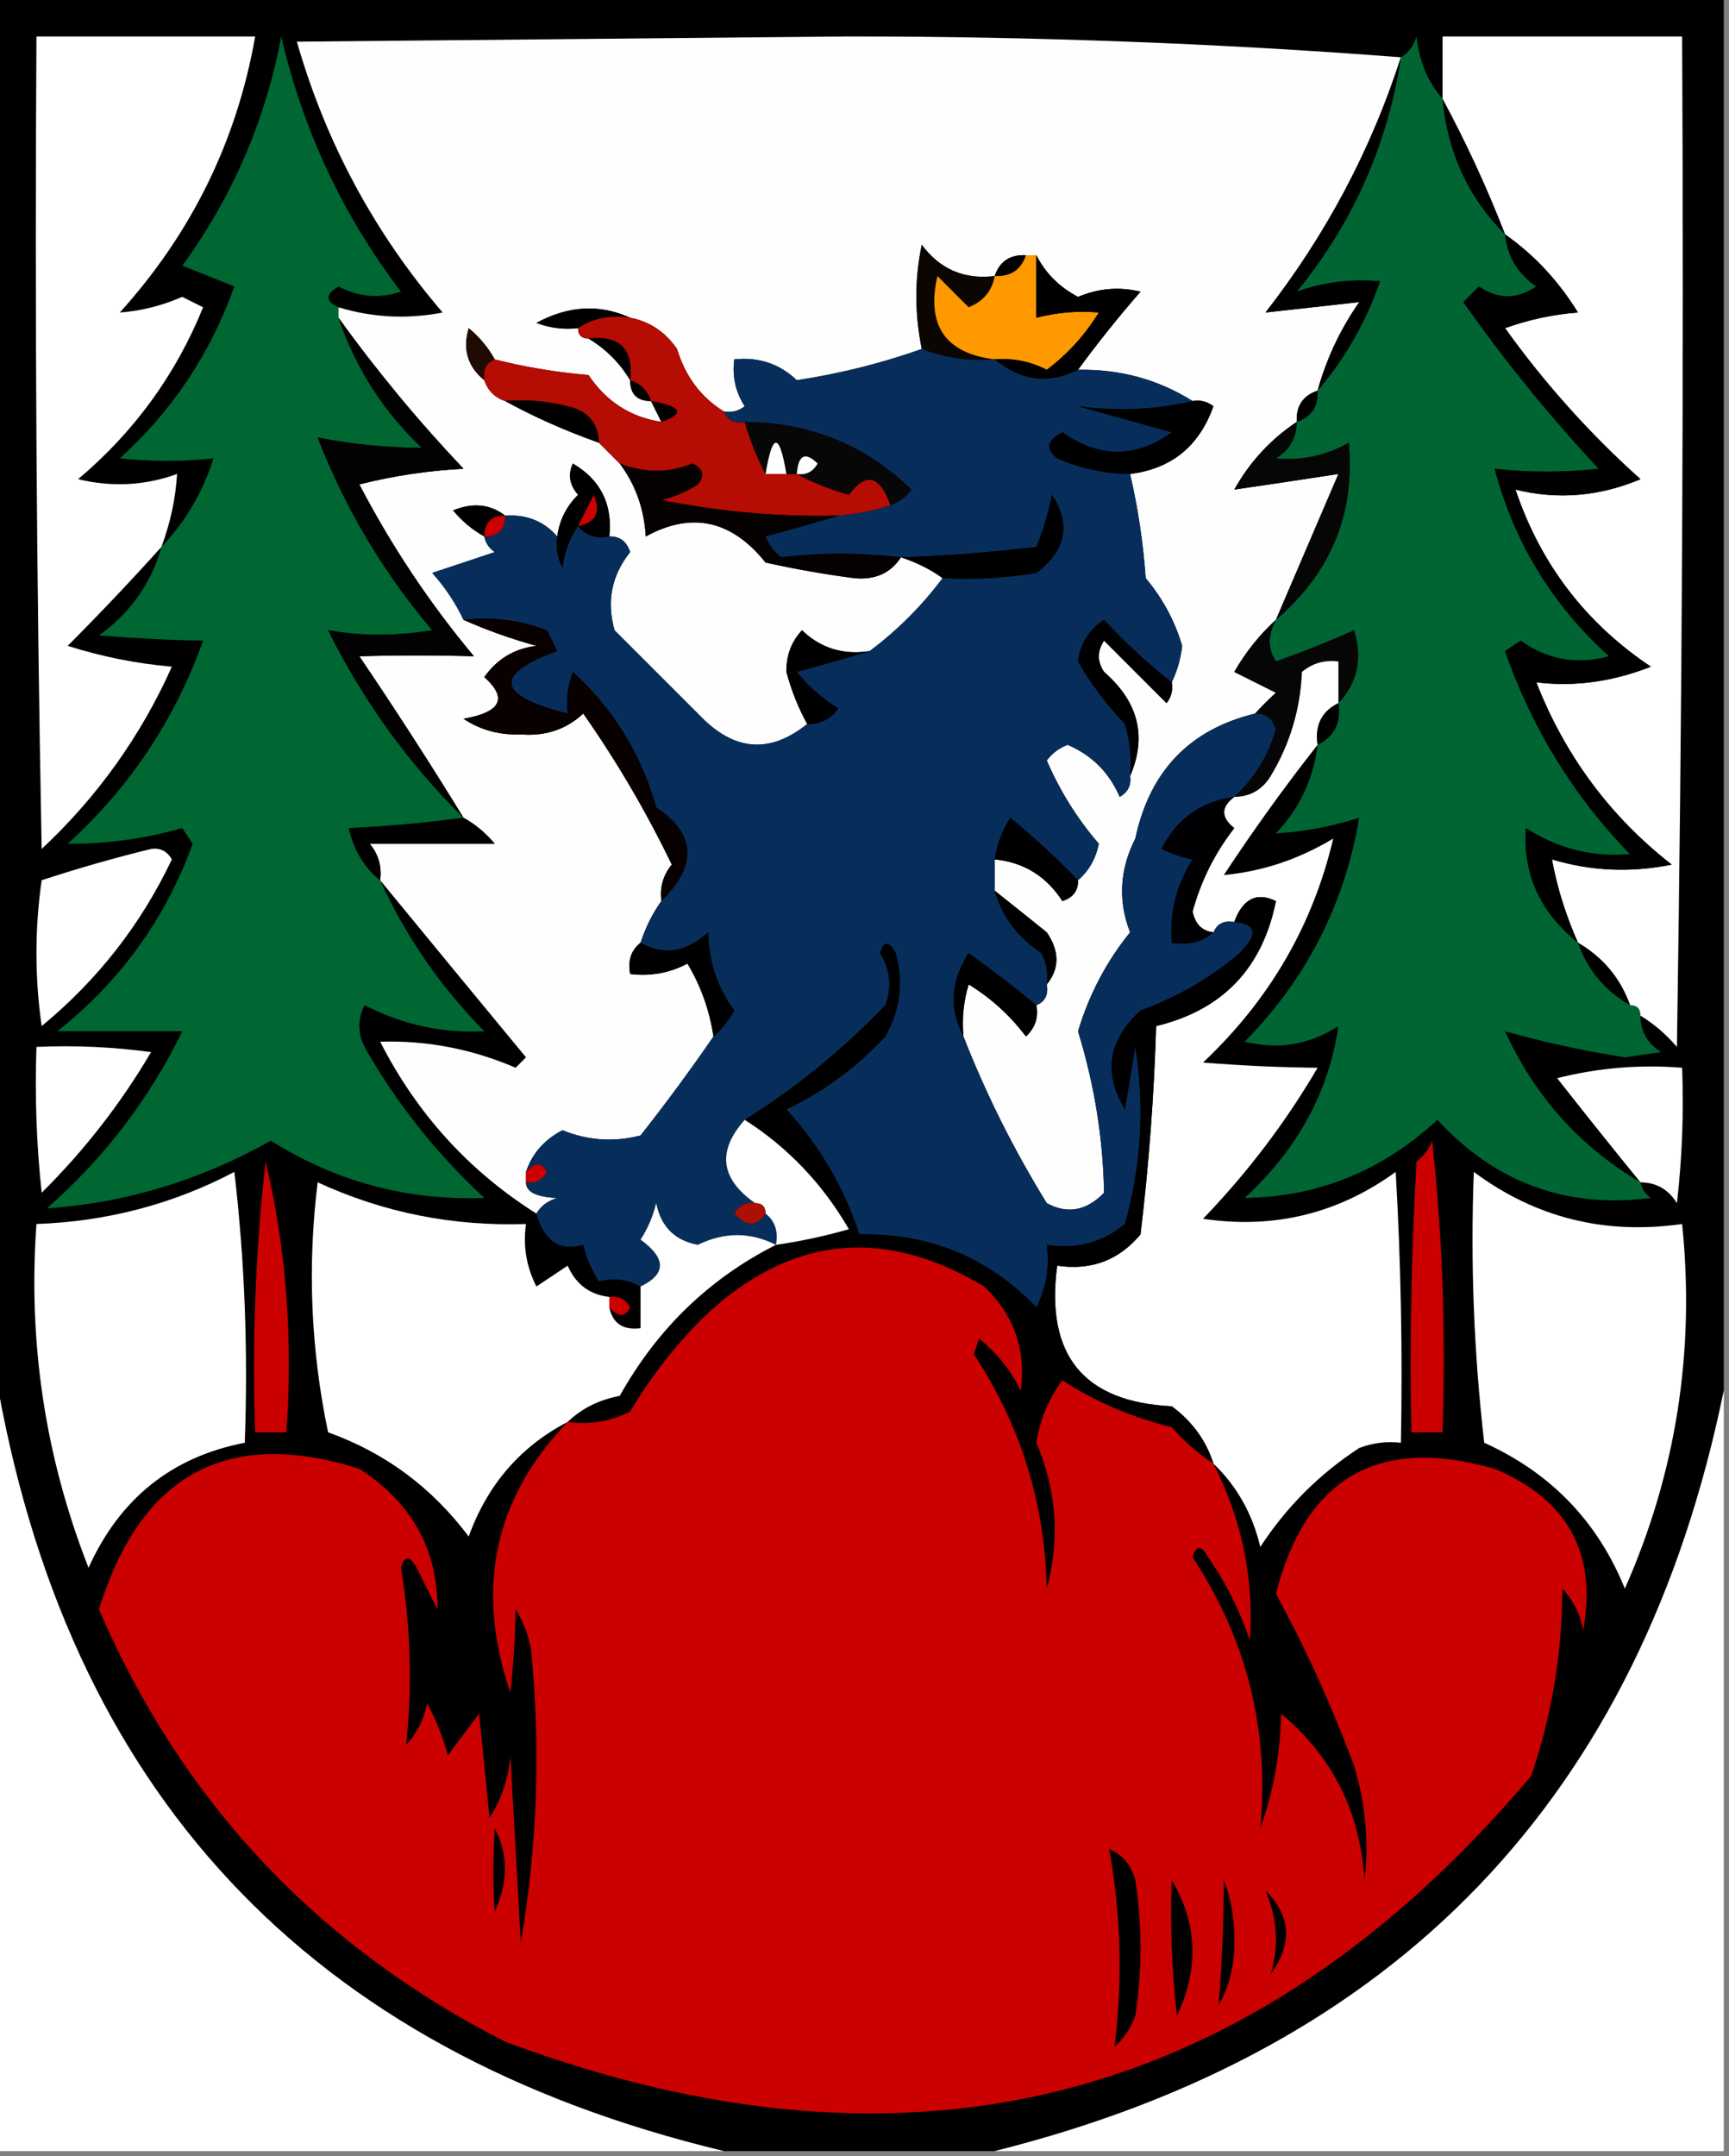 <?xml version="1.0" encoding="UTF-8"?>
<!DOCTYPE svg PUBLIC "-//W3C//DTD SVG 1.1//EN" "http://www.w3.org/Graphics/SVG/1.1/DTD/svg11.dtd">
<svg xmlns="http://www.w3.org/2000/svg" version="1.1" width="166px" height="207px" style="shape-rendering:geometricPrecision; text-rendering:geometricPrecision; image-rendering:optimizeQuality; fill-rule:evenodd; clip-rule:evenodd" xmlns:xlink="http://www.w3.org/1999/xlink">
<rect width="100%" height="100%" fill="#808080" stroke="none"/>
<g><path style="opacity:1" fill="#000000" d="M -0.5,-0.5 C 54.833,-0.5 110.167,-0.5 165.5,-0.5C 165.5,44.167 165.5,88.833 165.5,133.5C 157.503,172.498 134.169,196.831 95.5,206.5C 86.833,206.5 78.167,206.5 69.5,206.5C 29.593,196.928 6.26,171.928 -0.5,131.5C -0.5,87.5 -0.5,43.5 -0.5,-0.5 Z"/></g>
<g><path style="opacity:1" fill="#fefffe" d="M 15.5,52.5 C 12.632,55.688 9.632,58.855 6.5,62C 9.753,63.036 13.086,63.703 16.5,64C 13.527,70.647 9.36,76.48 4,81.5C 3.5,55.502 3.333,29.502 3.5,3.5C 10.5,3.5 17.5,3.5 24.5,3.5C 22.726,13.549 18.392,22.383 11.5,30C 13.49,29.862 15.49,29.362 17.5,28.5C 18.167,28.833 18.833,29.167 19.5,29.5C 16.883,35.958 12.883,41.458 7.5,46C 10.76,46.783 13.927,46.617 17,45.5C 16.86,47.851 16.36,50.184 15.5,52.5 Z"/></g>
<g><path style="opacity:1" fill="#006632" d="M 32.5,29.5 C 32.5,29.833 32.5,30.167 32.5,30.5C 34.127,35.302 36.794,39.468 40.5,43C 37.094,42.976 33.761,42.642 30.5,42C 33.139,48.8 36.806,54.966 41.5,60.5C 38.023,61.072 34.689,61.072 31.5,60.5C 34.875,67.275 39.209,73.275 44.5,78.5C 40.948,78.989 37.282,79.323 33.5,79.5C 33.957,81.598 34.957,83.264 36.5,84.5C 38.95,89.884 42.283,94.718 46.5,99C 42.471,99.202 38.637,98.369 35,96.5C 34.333,97.833 34.333,99.167 35,100.5C 38.064,105.903 41.897,110.736 46.5,115C 39.068,115.268 32.235,113.434 26,109.5C 19.235,113.313 12.068,115.48 4.5,116C 9.983,111.187 14.317,105.52 17.5,99C 13.5,99 9.5,99 5.5,99C 11.565,94.185 15.898,88.185 18.5,81C 18.167,80.5 17.833,80 17.5,79.5C 13.86,80.52 10.194,81.02 6.5,81C 12.458,75.585 16.791,69.085 19.5,61.5C 16.335,61.449 13.002,61.282 9.5,61C 12.523,58.822 14.523,55.989 15.5,52.5C 17.784,50.11 19.45,47.276 20.5,44C 17.54,44.32 14.54,44.32 11.5,44C 16.531,39.447 20.198,33.947 22.5,27.5C 20.833,26.833 19.167,26.167 17.5,25.5C 22.31,18.913 25.477,11.579 27,3.5C 29.11,12.549 32.943,20.715 38.5,28C 36.432,28.687 34.432,28.52 32.5,27.5C 31.227,28.256 31.227,28.923 32.5,29.5 Z"/></g>
<g><path style="opacity:1" fill="#fefefe" d="M 134.5,5.5 C 131.646,14.371 127.313,22.538 121.5,30C 124.5,29.667 127.5,29.333 130.5,29C 128.69,31.592 127.356,34.426 126.5,37.5C 125.094,37.973 124.427,38.973 124.5,40.5C 121.998,42.17 119.998,44.336 118.5,47C 121.758,46.527 125.091,46.027 128.5,45.5C 126.524,50.126 124.524,54.792 122.5,59.5C 120.946,60.914 119.612,62.581 118.5,64.5C 119.833,65.167 121.167,65.833 122.5,66.5C 121.757,67.182 121.091,67.849 120.5,68.5C 114.213,70.025 110.379,74.025 109,80.5C 107.492,83.476 107.325,86.476 108.5,89.5C 106.236,92.288 104.569,95.454 103.5,99C 105.071,104.099 105.904,109.266 106,114.5C 104.308,116.245 102.475,116.578 100.5,115.5C 97.327,110.353 94.66,105.02 92.5,99.5C 92.34,97.801 92.507,96.134 93,94.5C 95.158,95.826 96.992,97.493 98.5,99.5C 99.386,98.675 99.719,97.675 99.5,96.5C 100.338,96.158 100.672,95.492 100.5,94.5C 101.735,92.983 101.735,91.316 100.5,89.5C 98.814,88.143 97.148,86.81 95.5,85.5C 95.5,84.5 95.5,83.5 95.5,82.5C 98.282,82.773 100.449,84.106 102,86.5C 103.03,86.164 103.53,85.497 103.5,84.5C 104.525,83.626 105.192,82.46 105.5,81C 103.422,78.589 101.755,75.922 100.5,73C 101.025,72.308 101.692,71.808 102.5,71.5C 104.833,72.5 106.5,74.167 107.5,76.5C 108.298,76.043 108.631,75.376 108.5,74.5C 110.137,70.711 109.304,67.378 106,64.5C 105.333,63.5 105.333,62.5 106,61.5C 107.973,63.473 109.973,65.473 112,67.5C 112.464,66.906 112.631,66.239 112.5,65.5C 113.018,64.423 113.352,63.256 113.5,62C 112.799,59.62 111.633,57.453 110,55.5C 109.752,52.081 109.252,48.747 108.5,45.5C 112.466,45.007 115.133,42.841 116.5,39C 115.906,38.536 115.239,38.369 114.5,38.5C 111.199,36.423 107.532,35.423 103.5,35.5C 105.371,32.939 107.371,30.439 109.5,28C 107.473,27.502 105.473,27.669 103.5,28.5C 101.712,27.563 100.379,26.23 99.5,24.5C 99.167,24.5 98.833,24.5 98.5,24.5C 96.973,24.427 95.973,25.094 95.5,26.5C 92.579,26.854 90.246,25.854 88.5,23.5C 87.808,26.77 87.808,30.103 88.5,33.5C 84.662,34.865 80.662,35.865 76.5,36.5C 74.827,34.914 72.827,34.247 70.5,34.5C 70.287,36.144 70.62,37.644 71.5,39C 70.906,39.464 70.239,39.631 69.5,39.5C 67.304,38.146 65.804,36.146 65,33.5C 63.871,31.859 62.371,30.859 60.5,30.5C 57.56,29.17 54.56,29.337 51.5,31C 52.793,31.49 54.127,31.657 55.5,31.5C 55.5,32.167 55.833,32.5 56.5,32.5C 58.167,33.5 59.5,34.833 60.5,36.5C 60.5,37.833 61.167,38.5 62.5,38.5C 62.833,39.167 63.167,39.833 63.5,40.5C 60.537,40.047 58.204,38.547 56.5,36C 53.413,35.741 50.413,35.241 47.5,34.5C 46.878,33.373 46.045,32.373 45,31.5C 44.401,33.535 44.901,35.202 46.5,36.5C 46.833,37.5 47.5,38.167 48.5,38.5C 51.28,40.026 54.28,41.359 57.5,42.5C 58.167,43.167 58.833,43.833 59.5,44.5C 61.013,46.516 61.847,48.849 62,51.5C 66.398,49.087 70.232,49.92 73.5,54C 76.311,54.629 79.144,55.129 82,55.5C 84.008,55.693 85.508,55.026 86.5,53.5C 87.995,53.989 89.329,54.655 90.5,55.5C 88.5,58.167 86.167,60.5 83.5,62.5C 80.956,62.896 78.789,62.229 77,60.5C 75.977,61.6 75.477,62.933 75.5,64.5C 75.987,66.304 76.653,67.971 77.5,69.5C 74.027,72.299 70.693,72.133 67.5,69C 64.667,66.167 61.833,63.333 59,60.5C 58.222,57.725 58.722,55.225 60.5,53C 60.164,51.97 59.497,51.47 58.5,51.5C 58.826,48.394 57.659,46.06 55,44.5C 54.508,45.549 54.674,46.549 55.5,47.5C 54.37,48.622 53.703,49.956 53.5,51.5C 52.221,50.032 50.554,49.365 48.5,49.5C 47.054,48.387 45.387,48.22 43.5,49C 44.373,50.045 45.373,50.878 46.5,51.5C 46.611,52.117 46.944,52.617 47.5,53C 45.5,53.667 43.5,54.333 41.5,55C 42.748,56.4 43.748,57.9 44.5,59.5C 46.663,60.469 48.996,61.302 51.5,62C 49.383,62.26 47.716,63.26 46.5,65C 48.768,67.032 48.102,68.365 44.5,69C 46.116,70.077 47.949,70.577 50,70.5C 52.352,70.695 54.352,70.028 56,68.5C 59.212,73.087 62.045,77.92 64.5,83C 63.663,84.011 63.33,85.178 63.5,86.5C 62.655,87.671 61.989,89.005 61.5,90.5C 60.596,91.209 60.263,92.209 60.5,93.5C 62.467,93.739 64.3,93.406 66,92.5C 67.289,94.645 68.122,96.978 68.5,99.5C 66.31,102.688 63.977,105.855 61.5,109C 58.953,109.66 56.453,109.493 54,108.5C 52.251,109.41 51.084,110.743 50.5,112.5C 50.5,112.833 50.5,113.167 50.5,113.5C 50.494,114.417 51.494,114.917 53.5,115C 52.584,115.278 51.917,115.778 51.5,116.5C 45.026,112.418 40.026,106.918 36.5,100C 40.977,99.862 45.31,100.695 49.5,102.5C 49.833,102.167 50.167,101.833 50.5,101.5C 45.78,95.79 41.114,90.123 36.5,84.5C 36.67,83.178 36.337,82.011 35.5,81C 39.5,81 43.5,81 47.5,81C 46.627,79.955 45.627,79.122 44.5,78.5C 41.312,73.305 37.979,68.138 34.5,63C 38.176,62.892 41.843,62.892 45.5,63C 41.245,57.908 37.578,52.408 34.5,46.5C 37.785,45.676 41.118,45.176 44.5,45C 40.123,40.373 36.123,35.539 32.5,30.5C 32.5,30.167 32.5,29.833 32.5,29.5C 35.779,30.492 39.112,30.659 42.5,30C 35.953,22.368 31.286,13.701 28.5,4C 46.167,3.833 63.833,3.667 81.5,3.5C 99.513,3.5 117.18,4.167 134.5,5.5 Z"/></g>
<g><path style="opacity:1" fill="#006532" d="M 138.5,9.5 C 138.978,14.63 140.978,18.963 144.5,22.5C 144.722,24.608 145.722,26.274 147.5,27.5C 145.647,28.76 143.814,28.76 142,27.5C 141.5,28 141,28.5 140.5,29C 144.455,34.623 148.788,39.957 153.5,45C 150.123,45.368 146.79,45.368 143.5,45C 145.374,52.079 149.041,58.079 154.5,63C 151.394,63.844 148.561,63.344 146,61.5C 145.5,61.833 145,62.167 144.5,62.5C 147.081,69.905 151.081,76.405 156.5,82C 152.936,82.316 149.603,81.483 146.5,79.5C 146.187,83.887 147.853,87.554 151.5,90.5C 152.419,93.089 154.086,95.089 156.5,96.5C 157.167,96.5 157.5,96.833 157.5,97.5C 157.511,99.017 158.177,100.184 159.5,101C 158.333,101.167 157.167,101.333 156,101.5C 152.005,100.873 148.172,100.039 144.5,99C 147.355,105.247 151.688,110.08 157.5,113.5C 157.611,114.117 157.944,114.617 158.5,115C 150.414,116.045 143.58,113.545 138,107.5C 132.718,112.398 126.551,114.898 119.5,115C 124.574,110.334 127.574,104.834 128.5,98.5C 125.711,100.298 122.711,100.798 119.5,100C 125.423,93.987 129.09,86.821 130.5,78.5C 127.84,79.347 125.174,79.847 122.5,80C 124.782,77.603 126.116,74.769 126.5,71.5C 128.104,70.713 128.771,69.38 128.5,67.5C 130.326,65.545 130.826,63.212 130,60.5C 127.557,61.593 125.057,62.593 122.5,63.5C 121.708,62.3 121.708,60.967 122.5,59.5C 127.78,54.981 130.114,49.315 129.5,42.5C 127.265,43.752 124.931,44.252 122.5,44C 123.823,43.184 124.489,42.017 124.5,40.5C 125.906,40.027 126.573,39.027 126.5,37.5C 129.119,34.438 131.119,30.938 132.5,27C 129.692,26.762 127.026,27.096 124.5,28C 129.887,21.394 133.221,13.894 134.5,5.5C 135.222,5.082 135.722,4.416 136,3.5C 136.24,5.852 137.073,7.852 138.5,9.5 Z"/></g>
<g><path style="opacity:1" fill="#fefffe" d="M 157.5,97.5 C 157.5,96.833 157.167,96.5 156.5,96.5C 155.581,93.911 153.914,91.911 151.5,90.5C 150.324,87.847 149.491,85.18 149,82.5C 152.744,83.626 156.577,83.793 160.5,83C 154.607,78.403 150.273,72.57 147.5,65.5C 151.13,65.951 154.796,65.451 158.5,64C 152.24,59.816 147.906,54.149 145.5,47C 149.554,47.996 153.554,47.662 157.5,46C 152.611,41.614 148.278,36.78 144.5,31.5C 146.766,30.686 149.1,30.186 151.5,30C 149.617,26.954 147.284,24.454 144.5,22.5C 142.759,18.02 140.759,13.686 138.5,9.5C 138.5,7.5 138.5,5.5 138.5,3.5C 146.167,3.5 153.833,3.5 161.5,3.5C 161.667,35.835 161.5,68.168 161,100.5C 159.961,99.29 158.794,98.29 157.5,97.5 Z"/></g>
<g><path style="opacity:1" fill="#000000" d="M 134.5,5.5 C 133.221,13.894 129.887,21.394 124.5,28C 127.026,27.096 129.692,26.762 132.5,27C 131.119,30.938 129.119,34.438 126.5,37.5C 127.356,34.426 128.69,31.592 130.5,29C 127.5,29.333 124.5,29.667 121.5,30C 127.313,22.538 131.646,14.371 134.5,5.5 Z"/></g>
<g><path style="opacity:1" fill="#000000" d="M 138.5,9.5 C 140.759,13.686 142.759,18.02 144.5,22.5C 140.978,18.963 138.978,14.63 138.5,9.5 Z"/></g>
<g><path style="opacity:1" fill="#000000" d="M 144.5,22.5 C 147.284,24.454 149.617,26.954 151.5,30C 149.1,30.186 146.766,30.686 144.5,31.5C 148.278,36.78 152.611,41.614 157.5,46C 153.554,47.662 149.554,47.996 145.5,47C 147.906,54.149 152.24,59.816 158.5,64C 154.796,65.451 151.13,65.951 147.5,65.5C 150.273,72.57 154.607,78.403 160.5,83C 156.577,83.793 152.744,83.626 149,82.5C 149.491,85.18 150.324,87.847 151.5,90.5C 147.853,87.554 146.187,83.887 146.5,79.5C 149.603,81.483 152.936,82.316 156.5,82C 151.081,76.405 147.081,69.905 144.5,62.5C 145,62.167 145.5,61.833 146,61.5C 148.561,63.344 151.394,63.844 154.5,63C 149.041,58.079 145.374,52.079 143.5,45C 146.79,45.368 150.123,45.368 153.5,45C 148.788,39.957 144.455,34.623 140.5,29C 141,28.5 141.5,28 142,27.5C 143.814,28.76 145.647,28.76 147.5,27.5C 145.722,26.274 144.722,24.608 144.5,22.5 Z"/></g>
<g><path style="opacity:1" fill="#0b0602" d="M 95.5,26.5 C 95.25,27.922 94.417,28.922 93,29.5C 92,28.5 91,27.5 90,26.5C 88.921,31.244 90.754,33.911 95.5,34.5C 93.05,34.702 90.717,34.369 88.5,33.5C 87.808,30.103 87.808,26.77 88.5,23.5C 90.246,25.854 92.579,26.854 95.5,26.5 Z"/></g>
<g><path style="opacity:1" fill="#000000" d="M 98.5,24.5 C 98.027,25.906 97.027,26.573 95.5,26.5C 95.973,25.094 96.973,24.427 98.5,24.5 Z"/></g>
<g><path style="opacity:1" fill="#fe9900" d="M 98.5,24.5 C 98.833,24.5 99.167,24.5 99.5,24.5C 99.5,26.5 99.5,28.5 99.5,30.5C 101.512,29.986 103.512,29.82 105.5,30C 104.174,32.158 102.507,33.992 100.5,35.5C 98.929,34.691 97.262,34.357 95.5,34.5C 90.754,33.911 88.921,31.244 90,26.5C 91,27.5 92,28.5 93,29.5C 94.417,28.922 95.25,27.922 95.5,26.5C 97.027,26.573 98.027,25.906 98.5,24.5 Z"/></g>
<g><path style="opacity:1" fill="#000000" d="M 99.5,24.5 C 100.379,26.23 101.712,27.563 103.5,28.5C 105.473,27.669 107.473,27.502 109.5,28C 107.371,30.439 105.371,32.939 103.5,35.5C 100.66,36.917 97.993,36.584 95.5,34.5C 97.262,34.357 98.929,34.691 100.5,35.5C 102.507,33.992 104.174,32.158 105.5,30C 103.512,29.82 101.512,29.986 99.5,30.5C 99.5,28.5 99.5,26.5 99.5,24.5 Z"/></g>
<g><path style="opacity:1" fill="#000000" d="M 60.5,30.5 C 58.585,30.215 56.919,30.549 55.5,31.5C 54.127,31.657 52.793,31.49 51.5,31C 54.56,29.337 57.56,29.17 60.5,30.5 Z"/></g>
<g><path style="opacity:1" fill="#020202" d="M 32.5,30.5 C 36.123,35.539 40.123,40.373 44.5,45C 41.118,45.176 37.785,45.676 34.5,46.5C 37.578,52.408 41.245,57.908 45.5,63C 41.843,62.892 38.176,62.892 34.5,63C 37.979,68.138 41.312,73.305 44.5,78.5C 39.209,73.275 34.875,67.275 31.5,60.5C 34.689,61.072 38.023,61.072 41.5,60.5C 36.806,54.966 33.139,48.8 30.5,42C 33.761,42.642 37.094,42.976 40.5,43C 36.794,39.468 34.127,35.302 32.5,30.5 Z"/></g>
<g><path style="opacity:1" fill="#b50c03" d="M 60.5,30.5 C 62.371,30.859 63.871,31.859 65,33.5C 65.804,36.146 67.304,38.146 69.5,39.5C 69.842,40.338 70.508,40.672 71.5,40.5C 72.024,42.306 72.691,43.972 73.5,45.5C 74.167,45.5 74.833,45.5 75.5,45.5C 75.833,45.5 76.167,45.5 76.5,45.5C 77.997,46.306 79.664,46.972 81.5,47.5C 83.127,45.279 84.46,45.612 85.5,48.5C 83.883,49.038 82.216,49.371 80.5,49.5C 74.779,49.631 69.112,49.131 63.5,48C 64.766,47.691 65.933,47.191 67,46.5C 67.688,45.668 67.521,45.002 66.5,44.5C 64.214,45.42 61.881,45.42 59.5,44.5C 58.833,43.833 58.167,43.167 57.5,42.5C 57.426,40.589 56.426,39.422 54.5,39C 52.527,38.505 50.527,38.338 48.5,38.5C 47.5,38.167 46.833,37.5 46.5,36.5C 46.328,35.508 46.662,34.842 47.5,34.5C 50.413,35.241 53.413,35.741 56.5,36C 58.204,38.547 60.537,40.047 63.5,40.5C 65.793,39.699 65.46,39.032 62.5,38.5C 62.167,37.5 61.5,36.833 60.5,36.5C 60.833,33.5 59.5,32.167 56.5,32.5C 55.833,32.5 55.5,32.167 55.5,31.5C 56.919,30.549 58.585,30.215 60.5,30.5 Z"/></g>
<g><path style="opacity:1" fill="#1f0b02" d="M 47.5,34.5 C 46.662,34.842 46.328,35.508 46.5,36.5C 44.901,35.202 44.401,33.535 45,31.5C 46.045,32.373 46.878,33.373 47.5,34.5 Z"/></g>
<g><path style="opacity:1" fill="#000000" d="M 56.5,32.5 C 59.5,32.167 60.833,33.5 60.5,36.5C 59.5,34.833 58.167,33.5 56.5,32.5 Z"/></g>
<g><path style="opacity:1" fill="#072e5b" d="M 88.5,33.5 C 90.717,34.369 93.05,34.702 95.5,34.5C 97.993,36.584 100.66,36.917 103.5,35.5C 107.532,35.423 111.199,36.423 114.5,38.5C 110.987,39.331 107.321,39.498 103.5,39C 106.5,39.833 109.5,40.667 112.5,41.5C 109.07,43.992 105.57,43.992 102,41.5C 100.513,42.253 100.346,43.086 101.5,44C 103.74,44.977 106.073,45.477 108.5,45.5C 109.252,48.747 109.752,52.081 110,55.5C 111.633,57.453 112.799,59.62 113.5,62C 113.352,63.256 113.018,64.423 112.5,65.5C 110.203,63.706 108.037,61.706 106,59.5C 104.536,60.459 103.703,61.792 103.5,63.5C 104.757,65.679 106.257,67.679 108,69.5C 108.494,71.134 108.66,72.801 108.5,74.5C 108.631,75.376 108.298,76.043 107.5,76.5C 106.5,74.167 104.833,72.5 102.5,71.5C 101.692,71.808 101.025,72.308 100.5,73C 101.755,75.922 103.422,78.589 105.5,81C 105.192,82.46 104.525,83.626 103.5,84.5C 101.46,82.391 99.294,80.391 97,78.5C 96.209,79.745 95.709,81.078 95.5,82.5C 95.5,83.5 95.5,84.5 95.5,85.5C 96.195,87.978 97.695,89.978 100,91.5C 100.483,92.448 100.649,93.448 100.5,94.5C 100.672,95.492 100.338,96.158 99.5,96.5C 97.383,94.744 95.217,93.077 93,91.5C 91.257,94.156 91.091,96.822 92.5,99.5C 94.66,105.02 97.327,110.353 100.5,115.5C 102.475,116.578 104.308,116.245 106,114.5C 105.904,109.266 105.071,104.099 103.5,99C 104.569,95.454 106.236,92.288 108.5,89.5C 107.325,86.476 107.492,83.476 109,80.5C 110.379,74.025 114.213,70.025 120.5,68.5C 121.497,68.47 122.164,68.97 122.5,70C 121.75,72.571 120.417,74.738 118.5,76.5C 115.317,76.929 112.984,78.596 111.5,81.5C 112.603,81.998 113.603,82.331 114.5,82.5C 112.945,84.943 112.278,87.61 112.5,90.5C 114.099,90.768 115.432,90.434 116.5,89.5C 116.842,88.662 117.508,88.328 118.5,88.5C 120.646,88.696 120.812,89.696 119,91.5C 116.204,93.886 113.037,95.719 109.5,97C 106.395,99.844 105.895,103.011 108,106.5C 108.333,104.5 108.667,102.5 109,100.5C 109.903,106.281 109.57,111.947 108,117.5C 105.865,119.278 103.365,119.945 100.5,119.5C 100.799,121.604 100.466,123.604 99.5,125.5C 94.876,120.69 89.209,118.356 82.5,118.5C 81.064,114.043 78.73,110.043 75.5,106.5C 79.101,104.78 82.268,102.447 85,99.5C 86.422,96.97 86.755,94.303 86,91.5C 85.346,90.304 84.846,90.304 84.5,91.5C 85.485,93.098 85.651,94.765 85,96.5C 80.888,100.784 76.388,104.451 71.5,107.5C 68.826,110.495 69.159,113.162 72.5,115.5C 71.624,115.369 70.957,115.702 70.5,116.5C 71.614,117.776 72.614,117.776 73.5,116.5C 74.404,117.209 74.737,118.209 74.5,119.5C 72.032,118.258 69.532,118.258 67,119.5C 64.786,119.089 63.453,117.755 63,115.5C 62.691,116.766 62.191,117.933 61.5,119C 63.981,120.804 63.981,122.304 61.5,123.5C 60.293,122.811 58.959,122.645 57.5,123C 56.809,121.933 56.309,120.766 56,119.5C 53.76,120.157 52.26,119.157 51.5,116.5C 51.917,115.778 52.584,115.278 53.5,115C 51.494,114.917 50.494,114.417 50.5,113.5C 51.376,113.631 52.043,113.298 52.5,112.5C 52.03,111.537 51.364,111.537 50.5,112.5C 51.084,110.743 52.251,109.41 54,108.5C 56.453,109.493 58.953,109.66 61.5,109C 63.977,105.855 66.31,102.688 68.5,99.5C 69.267,98.828 69.934,97.995 70.5,97C 68.879,94.834 68.045,92.334 68,89.5C 65.891,91.418 63.725,91.751 61.5,90.5C 61.989,89.005 62.655,87.671 63.5,86.5C 66.983,83.053 66.816,80.053 63,77.5C 61.586,72.414 58.919,68.081 55,64.5C 54.51,65.793 54.343,67.127 54.5,68.5C 47.651,66.766 47.318,64.766 53.5,62.5C 53.167,61.833 52.833,61.167 52.5,60.5C 49.913,59.52 47.247,59.187 44.5,59.5C 43.748,57.9 42.748,56.4 41.5,55C 43.5,54.333 45.5,53.667 47.5,53C 46.944,52.617 46.611,52.117 46.5,51.5C 47.833,51.5 48.5,50.833 48.5,49.5C 50.554,49.365 52.221,50.032 53.5,51.5C 53.35,52.552 53.517,53.552 54,54.5C 54.21,52.942 54.71,51.608 55.5,50.5C 56.209,51.404 57.209,51.737 58.5,51.5C 59.497,51.47 60.164,51.97 60.5,53C 58.722,55.225 58.222,57.725 59,60.5C 61.833,63.333 64.667,66.167 67.5,69C 70.693,72.133 74.027,72.299 77.5,69.5C 78.756,69.539 79.756,69.039 80.5,68C 78.939,67.059 77.605,65.892 76.5,64.5C 78.969,63.832 81.302,63.165 83.5,62.5C 86.167,60.5 88.5,58.167 90.5,55.5C 93.518,55.665 96.518,55.498 99.5,55C 102.352,52.847 102.852,50.347 101,47.5C 100.654,49.218 100.154,50.885 99.5,52.5C 95.019,53.032 90.686,53.366 86.5,53.5C 82.561,53.041 78.727,53.041 75,53.5C 74.308,52.975 73.808,52.308 73.5,51.5C 75.969,50.832 78.302,50.165 80.5,49.5C 82.216,49.371 83.883,49.038 85.5,48.5C 86.289,48.217 86.956,47.717 87.5,47C 83.121,42.726 77.787,40.559 71.5,40.5C 70.508,40.672 69.842,40.338 69.5,39.5C 70.239,39.631 70.906,39.464 71.5,39C 70.62,37.644 70.287,36.144 70.5,34.5C 72.827,34.247 74.827,34.914 76.5,36.5C 80.662,35.865 84.662,34.865 88.5,33.5 Z"/></g>
<g><path style="opacity:1" fill="#000000" d="M 60.5,36.5 C 61.5,36.833 62.167,37.5 62.5,38.5C 61.167,38.5 60.5,37.833 60.5,36.5 Z"/></g>
<g><path style="opacity:1" fill="#000000" d="M 126.5,37.5 C 126.573,39.027 125.906,40.027 124.5,40.5C 124.427,38.973 125.094,37.973 126.5,37.5 Z"/></g>
<g><path style="opacity:1" fill="#000000" d="M 48.5,38.5 C 50.527,38.338 52.527,38.505 54.5,39C 56.426,39.422 57.426,40.589 57.5,42.5C 54.28,41.359 51.28,40.026 48.5,38.5 Z"/></g>
<g><path style="opacity:1" fill="#000000" d="M 62.5,38.5 C 65.46,39.032 65.793,39.699 63.5,40.5C 63.167,39.833 62.833,39.167 62.5,38.5 Z"/></g>
<g><path style="opacity:1" fill="#000000" d="M 114.5,38.5 C 115.239,38.369 115.906,38.536 116.5,39C 115.133,42.841 112.466,45.007 108.5,45.5C 106.073,45.477 103.74,44.977 101.5,44C 100.346,43.086 100.513,42.253 102,41.5C 105.57,43.992 109.07,43.992 112.5,41.5C 109.5,40.667 106.5,39.833 103.5,39C 107.321,39.498 110.987,39.331 114.5,38.5 Z"/></g>
<g><path style="opacity:1" fill="#070707" d="M 71.5,40.5 C 77.787,40.559 83.121,42.726 87.5,47C 86.956,47.717 86.289,48.217 85.5,48.5C 84.46,45.612 83.127,45.279 81.5,47.5C 79.664,46.972 77.997,46.306 76.5,45.5C 76.167,45.5 75.833,45.5 75.5,45.5C 74.833,41.5 74.167,41.5 73.5,45.5C 72.691,43.972 72.024,42.306 71.5,40.5 Z"/></g>
<g><path style="opacity:1" fill="#060606" d="M 124.5,40.5 C 124.489,42.017 123.823,43.184 122.5,44C 124.931,44.252 127.265,43.752 129.5,42.5C 130.114,49.315 127.78,54.981 122.5,59.5C 124.524,54.792 126.524,50.126 128.5,45.5C 125.091,46.027 121.758,46.527 118.5,47C 119.998,44.336 121.998,42.17 124.5,40.5 Z"/></g>
<g><path style="opacity:1" fill="#fefffe" d="M 75.5,45.5 C 74.833,45.5 74.167,45.5 73.5,45.5C 74.167,41.5 74.833,41.5 75.5,45.5 Z"/></g>
<g><path style="opacity:1" fill="#fefffe" d="M 76.5,45.5 C 76.639,43.663 77.306,43.33 78.5,44.5C 78.043,45.297 77.376,45.631 76.5,45.5 Z"/></g>
<g><path style="opacity:1" fill="#000000" d="M 58.5,51.5 C 57.209,51.737 56.209,51.404 55.5,50.5C 54.71,51.608 54.21,52.942 54,54.5C 53.517,53.552 53.35,52.552 53.5,51.5C 53.703,49.956 54.37,48.622 55.5,47.5C 54.674,46.549 54.508,45.549 55,44.5C 57.659,46.06 58.826,48.394 58.5,51.5 Z"/></g>
<g><path style="opacity:1" fill="#050100" d="M 59.5,44.5 C 61.881,45.42 64.214,45.42 66.5,44.5C 67.521,45.002 67.688,45.668 67,46.5C 65.933,47.191 64.766,47.691 63.5,48C 69.112,49.131 74.779,49.631 80.5,49.5C 78.302,50.165 75.969,50.832 73.5,51.5C 73.808,52.308 74.308,52.975 75,53.5C 78.727,53.041 82.561,53.041 86.5,53.5C 85.508,55.026 84.008,55.693 82,55.5C 79.144,55.129 76.311,54.629 73.5,54C 70.232,49.92 66.398,49.087 62,51.5C 61.847,48.849 61.013,46.516 59.5,44.5 Z"/></g>
<g><path style="opacity:1" fill="#cb0000" d="M 55.5,50.5 C 55.987,49.527 56.487,48.527 57,47.5C 57.725,49.157 57.225,50.157 55.5,50.5 Z"/></g>
<g><path style="opacity:1" fill="#000000" d="M 90.5,55.5 C 89.329,54.655 87.995,53.989 86.5,53.5C 90.686,53.366 95.019,53.032 99.5,52.5C 100.154,50.885 100.654,49.218 101,47.5C 102.852,50.347 102.352,52.847 99.5,55C 96.518,55.498 93.518,55.665 90.5,55.5 Z"/></g>
<g><path style="opacity:1" fill="#000000" d="M 48.5,49.5 C 47.167,49.5 46.5,50.167 46.5,51.5C 45.373,50.878 44.373,50.045 43.5,49C 45.387,48.22 47.054,48.387 48.5,49.5 Z"/></g>
<g><path style="opacity:1" fill="#cb0000" d="M 48.5,49.5 C 48.5,50.833 47.833,51.5 46.5,51.5C 46.5,50.167 47.167,49.5 48.5,49.5 Z"/></g>
<g><path style="opacity:1" fill="#080100" d="M 44.5,59.5 C 47.247,59.187 49.913,59.52 52.5,60.5C 52.833,61.167 53.167,61.833 53.5,62.5C 47.318,64.766 47.651,66.766 54.5,68.5C 54.343,67.127 54.51,65.793 55,64.5C 58.919,68.081 61.586,72.414 63,77.5C 66.816,80.053 66.983,83.053 63.5,86.5C 63.33,85.178 63.663,84.011 64.5,83C 62.045,77.92 59.212,73.087 56,68.5C 54.352,70.028 52.352,70.695 50,70.5C 47.949,70.577 46.116,70.077 44.5,69C 48.102,68.365 48.768,67.032 46.5,65C 47.716,63.26 49.383,62.26 51.5,62C 48.996,61.302 46.663,60.469 44.5,59.5 Z"/></g>
<g><path style="opacity:1" fill="#000000" d="M 112.5,65.5 C 112.631,66.239 112.464,66.906 112,67.5C 109.973,65.473 107.973,63.473 106,61.5C 105.333,62.5 105.333,63.5 106,64.5C 109.304,67.378 110.137,70.711 108.5,74.5C 108.66,72.801 108.494,71.134 108,69.5C 106.257,67.679 104.757,65.679 103.5,63.5C 103.703,61.792 104.536,60.459 106,59.5C 108.037,61.706 110.203,63.706 112.5,65.5 Z"/></g>
<g><path style="opacity:1" fill="#060606" d="M 122.5,59.5 C 121.708,60.967 121.708,62.3 122.5,63.5C 125.057,62.593 127.557,61.593 130,60.5C 130.826,63.212 130.326,65.545 128.5,67.5C 128.5,66.167 128.5,64.833 128.5,63.5C 127.178,63.33 126.011,63.663 125,64.5C 124.846,68.098 123.846,71.431 122,74.5C 121.184,75.823 120.017,76.489 118.5,76.5C 120.417,74.738 121.75,72.571 122.5,70C 122.164,68.97 121.497,68.47 120.5,68.5C 121.091,67.849 121.757,67.182 122.5,66.5C 121.167,65.833 119.833,65.167 118.5,64.5C 119.612,62.581 120.946,60.914 122.5,59.5 Z"/></g>
<g><path style="opacity:1" fill="#000000" d="M 83.5,62.5 C 81.302,63.165 78.969,63.832 76.5,64.5C 77.605,65.892 78.939,67.059 80.5,68C 79.756,69.039 78.756,69.539 77.5,69.5C 76.653,67.971 75.987,66.304 75.5,64.5C 75.477,62.933 75.977,61.6 77,60.5C 78.789,62.229 80.956,62.896 83.5,62.5 Z"/></g>
<g><path style="opacity:1" fill="#fefffe" d="M 128.5,67.5 C 126.896,68.287 126.229,69.62 126.5,71.5C 123.363,75.485 120.363,79.652 117.5,84C 121.189,83.659 124.689,82.493 128,80.5C 126.046,88.826 121.879,95.992 115.5,102C 119.336,102.306 123.003,102.472 126.5,102.5C 123.438,107.737 119.771,112.571 115.5,117C 122.302,118.01 128.469,116.51 134,112.5C 134.5,121.16 134.666,129.827 134.5,138.5C 133.127,138.343 131.793,138.51 130.5,139C 126.667,141.5 123.5,144.667 121,148.5C 120.246,145.316 118.746,142.649 116.5,140.5C 115.797,138.284 114.464,136.451 112.5,135C 104.022,134.583 100.355,130.083 101.5,121.5C 104.755,121.986 107.422,120.986 109.5,118.5C 110.296,111.883 110.796,105.217 111,98.5C 117.372,96.961 121.205,92.961 122.5,86.5C 120.655,85.605 119.322,86.272 118.5,88.5C 117.508,88.328 116.842,88.662 116.5,89.5C 115.414,89.38 114.747,88.713 114.5,87.5C 115.304,84.56 116.637,81.893 118.5,79.5C 117.209,78.473 117.209,77.473 118.5,76.5C 120.017,76.489 121.184,75.823 122,74.5C 123.846,71.431 124.846,68.098 125,64.5C 126.011,63.663 127.178,63.33 128.5,63.5C 128.5,64.833 128.5,66.167 128.5,67.5 Z"/></g>
<g><path style="opacity:1" fill="#000000" d="M 128.5,67.5 C 128.771,69.38 128.104,70.713 126.5,71.5C 126.229,69.62 126.896,68.287 128.5,67.5 Z"/></g>
<g><path style="opacity:1" fill="#000000" d="M 44.5,78.5 C 45.627,79.122 46.627,79.955 47.5,81C 43.5,81 39.5,81 35.5,81C 36.337,82.011 36.67,83.178 36.5,84.5C 34.957,83.264 33.957,81.598 33.5,79.5C 37.282,79.323 40.948,78.989 44.5,78.5 Z"/></g>
<g><path style="opacity:1" fill="#000000" d="M 103.5,84.5 C 103.53,85.497 103.03,86.164 102,86.5C 100.449,84.106 98.282,82.773 95.5,82.5C 95.709,81.078 96.209,79.745 97,78.5C 99.294,80.391 101.46,82.391 103.5,84.5 Z"/></g>
<g><path style="opacity:1" fill="#fefffe" d="M 14.5,81.5 C 15.376,81.369 16.043,81.703 16.5,82.5C 13.541,88.739 9.374,94.072 4,98.5C 3.333,93.833 3.333,89.167 4,84.5C 7.557,83.335 11.057,82.335 14.5,81.5 Z"/></g>
<g><path style="opacity:1" fill="#010104" d="M 118.5,76.5 C 117.209,77.473 117.209,78.473 118.5,79.5C 116.637,81.893 115.304,84.56 114.5,87.5C 114.747,88.713 115.414,89.38 116.5,89.5C 115.432,90.434 114.099,90.768 112.5,90.5C 112.278,87.61 112.945,84.943 114.5,82.5C 113.603,82.331 112.603,81.998 111.5,81.5C 112.984,78.596 115.317,76.929 118.5,76.5 Z"/></g>
<g><path style="opacity:1" fill="#000000" d="M 95.5,85.5 C 97.148,86.81 98.814,88.143 100.5,89.5C 101.735,91.316 101.735,92.983 100.5,94.5C 100.649,93.448 100.483,92.448 100,91.5C 97.695,89.978 96.195,87.978 95.5,85.5 Z"/></g>
<g><path style="opacity:1" fill="#000000" d="M 116.5,140.5 C 115.038,139.542 113.705,138.376 112.5,137C 108.659,136.061 105.159,134.561 102,132.5C 100.686,134.269 99.853,136.269 99.5,138.5C 101.453,143.073 101.787,147.739 100.5,152.5C 100.326,144.321 97.993,136.821 93.5,130C 93.667,129.5 93.833,129 94,128.5C 95.713,129.878 97.047,131.545 98,133.5C 98.531,129.594 97.365,126.261 94.5,123.5C 84.736,117.657 75.736,118.657 67.5,126.5C 64.785,129.214 62.451,132.214 60.5,135.5C 58.604,136.466 56.604,136.799 54.5,136.5C 55.842,135.207 57.509,134.374 59.5,134C 63.099,127.565 68.099,122.731 74.5,119.5C 76.854,119.162 79.187,118.662 81.5,118C 78.98,113.649 75.647,110.149 71.5,107.5C 76.388,104.451 80.888,100.784 85,96.5C 85.651,94.765 85.485,93.098 84.5,91.5C 84.846,90.304 85.346,90.304 86,91.5C 86.755,94.303 86.422,96.97 85,99.5C 82.268,102.447 79.101,104.78 75.5,106.5C 78.73,110.043 81.064,114.043 82.5,118.5C 89.209,118.356 94.876,120.69 99.5,125.5C 100.466,123.604 100.799,121.604 100.5,119.5C 103.365,119.945 105.865,119.278 108,117.5C 109.57,111.947 109.903,106.281 109,100.5C 108.667,102.5 108.333,104.5 108,106.5C 105.895,103.011 106.395,99.844 109.5,97C 113.037,95.719 116.204,93.886 119,91.5C 120.812,89.696 120.646,88.696 118.5,88.5C 119.322,86.272 120.655,85.605 122.5,86.5C 121.205,92.961 117.372,96.961 111,98.5C 110.796,105.217 110.296,111.883 109.5,118.5C 107.422,120.986 104.755,121.986 101.5,121.5C 100.355,130.083 104.022,134.583 112.5,135C 114.464,136.451 115.797,138.284 116.5,140.5 Z"/></g>
<g><path style="opacity:1" fill="#000000" d="M 68.5,99.5 C 68.122,96.978 67.289,94.645 66,92.5C 64.3,93.406 62.467,93.739 60.5,93.5C 60.263,92.209 60.596,91.209 61.5,90.5C 63.725,91.751 65.891,91.418 68,89.5C 68.045,92.334 68.879,94.834 70.5,97C 69.934,97.995 69.267,98.828 68.5,99.5 Z"/></g>
<g><path style="opacity:1" fill="#000000" d="M 151.5,90.5 C 153.914,91.911 155.581,93.911 156.5,96.5C 154.086,95.089 152.419,93.089 151.5,90.5 Z"/></g>
<g><path style="opacity:1" fill="#000000" d="M 99.5,96.5 C 99.719,97.675 99.386,98.675 98.5,99.5C 96.992,97.493 95.158,95.826 93,94.5C 92.507,96.134 92.34,97.801 92.5,99.5C 91.091,96.822 91.257,94.156 93,91.5C 95.217,93.077 97.383,94.744 99.5,96.5 Z"/></g>
<g><path style="opacity:1" fill="#fefffe" d="M 3.5,100.5 C 7.182,100.335 10.848,100.501 14.5,101C 11.614,105.917 8.114,110.417 4,114.5C 3.501,109.845 3.334,105.179 3.5,100.5 Z"/></g>
<g><path style="opacity:1" fill="#fefffe" d="M 157.5,113.5 C 154.861,110.267 152.194,106.933 149.5,103.5C 153.445,102.509 157.445,102.176 161.5,102.5C 161.666,106.846 161.499,111.179 161,115.5C 160.184,114.177 159.017,113.511 157.5,113.5 Z"/></g>
<g><path style="opacity:1" fill="#fefffe" d="M 71.5,107.5 C 75.647,110.149 78.98,113.649 81.5,118C 79.187,118.662 76.854,119.162 74.5,119.5C 74.737,118.209 74.404,117.209 73.5,116.5C 73.5,115.833 73.167,115.5 72.5,115.5C 69.159,113.162 68.826,110.495 71.5,107.5 Z"/></g>
<g><path style="opacity:1" fill="#cb0000" d="M 137.5,109.5 C 138.494,118.652 138.827,127.985 138.5,137.5C 137.5,137.5 136.5,137.5 135.5,137.5C 135.334,128.827 135.5,120.16 136,111.5C 136.717,110.956 137.217,110.289 137.5,109.5 Z"/></g>
<g><path style="opacity:1" fill="#cb0000" d="M 25.5,111.5 C 27.47,119.769 28.136,128.435 27.5,137.5C 26.5,137.5 25.5,137.5 24.5,137.5C 24.197,128.749 24.53,120.082 25.5,111.5 Z"/></g>
<g><path style="opacity:1" fill="#cb0000" d="M 50.5,113.5 C 50.5,113.167 50.5,112.833 50.5,112.5C 51.364,111.537 52.03,111.537 52.5,112.5C 52.043,113.298 51.376,113.631 50.5,113.5 Z"/></g>
<g><path style="opacity:1" fill="#fefffe" d="M 22.5,112.5 C 23.493,120.984 23.826,129.651 23.5,138.5C 16.503,139.851 11.503,143.851 8.5,150.5C 4.347,139.915 2.681,128.915 3.5,117.5C 10.284,117.258 16.618,115.592 22.5,112.5 Z"/></g>
<g><path style="opacity:1" fill="#fefffe" d="M 141.5,112.5 C 147.408,116.896 154.075,118.563 161.5,117.5C 162.751,129.74 160.917,141.407 156,152.5C 153.389,146.055 148.889,141.389 142.5,138.5C 141.502,129.859 141.169,121.192 141.5,112.5 Z"/></g>
<g><path style="opacity:1" fill="#fefffe" d="M 58.5,124.5 C 58.5,124.833 58.5,125.167 58.5,125.5C 58.821,127.048 59.821,127.715 61.5,127.5C 61.5,126.167 61.5,124.833 61.5,123.5C 63.981,122.304 63.981,120.804 61.5,119C 62.191,117.933 62.691,116.766 63,115.5C 63.453,117.755 64.786,119.089 67,119.5C 69.532,118.258 72.032,118.258 74.5,119.5C 68.099,122.731 63.099,127.565 59.5,134C 57.509,134.374 55.842,135.207 54.5,136.5C 49.963,138.861 46.796,142.527 45,147.5C 41.464,142.788 36.964,139.454 31.5,137.5C 29.834,129.528 29.501,121.528 30.5,113.5C 36.793,116.404 43.459,117.737 50.5,117.5C 50.201,119.604 50.534,121.604 51.5,123.5C 52.5,122.833 53.5,122.167 54.5,121.5C 55.283,123.288 56.616,124.288 58.5,124.5 Z"/></g>
<g><path style="opacity:1" fill="#ad0f04" d="M 72.5,115.5 C 73.167,115.5 73.5,115.833 73.5,116.5C 72.614,117.776 71.614,117.776 70.5,116.5C 70.957,115.702 71.624,115.369 72.5,115.5 Z"/></g>
<g><path style="opacity:1" fill="#cb0000" d="M 116.5,140.5 C 119.235,145.865 120.402,151.532 120,157.5C 119.044,154.623 117.711,151.956 116,149.5C 115.346,148.304 114.846,148.304 114.5,149.5C 119.709,157.388 121.876,166.055 121,175.5C 122.254,172.024 122.921,168.358 123,164.5C 127.941,168.633 130.608,173.966 131,180.5C 131.439,176.789 131.106,173.122 130,169.5C 127.877,163.783 125.377,158.283 122.5,153C 125.362,141.811 132.362,137.811 143.5,141C 150.515,143.933 153.348,149.1 152,156.5C 151.71,154.956 151.044,153.623 150,152.5C 149.986,158.695 148.986,164.695 147,170.5C 120.343,202.041 87.51,210.541 48.5,196C 30.468,186.804 17.468,172.971 9.5,154.5C 13.515,141.497 21.848,136.997 34.5,141C 39.527,144.231 42.027,148.731 42,154.5C 41.333,153.167 40.667,151.833 40,150.5C 39.346,149.304 38.846,149.304 38.5,150.5C 39.426,156.144 39.593,161.81 39,167.5C 40.044,166.377 40.71,165.044 41,163.5C 41.862,165.087 42.529,166.754 43,168.5C 44,167.167 45,165.833 46,164.5C 46.333,167.833 46.667,171.167 47,174.5C 48.163,172.715 48.83,170.715 49,168.5C 49.333,174.5 49.667,180.5 50,186.5C 51.584,177.242 51.917,167.909 51,158.5C 50.781,157.062 50.281,155.729 49.5,154.5C 49.478,156.902 49.311,159.568 49,162.5C 45.603,152.499 47.436,143.833 54.5,136.5C 56.604,136.799 58.604,136.466 60.5,135.5C 62.451,132.214 64.785,129.214 67.5,126.5C 75.736,118.657 84.736,117.657 94.5,123.5C 97.365,126.261 98.531,129.594 98,133.5C 97.047,131.545 95.713,129.878 94,128.5C 93.833,129 93.667,129.5 93.5,130C 97.993,136.821 100.326,144.321 100.5,152.5C 101.787,147.739 101.453,143.073 99.5,138.5C 99.853,136.269 100.686,134.269 102,132.5C 105.159,134.561 108.659,136.061 112.5,137C 113.705,138.376 115.038,139.542 116.5,140.5 Z"/></g>
<g><path style="opacity:1" fill="#cb0000" d="M 58.5,125.5 C 58.5,125.167 58.5,124.833 58.5,124.5C 59.376,124.369 60.043,124.702 60.5,125.5C 60.03,126.463 59.364,126.463 58.5,125.5 Z"/></g>
<g><path style="opacity:1" fill="#fefffe" d="M -0.5,131.5 C 6.26,171.928 29.593,196.928 69.5,206.5C 46.167,206.5 22.833,206.5 -0.5,206.5C -0.5,181.5 -0.5,156.5 -0.5,131.5 Z"/></g>
<g><path style="opacity:1" fill="#fefffe" d="M 165.5,133.5 C 165.5,157.833 165.5,182.167 165.5,206.5C 142.167,206.5 118.833,206.5 95.5,206.5C 134.169,196.831 157.503,172.498 165.5,133.5 Z"/></g>
<g><path style="opacity:1" fill="#000000" d="M 47.5,175.5 C 48.8,178.024 48.8,180.691 47.5,183.5C 47.324,181.114 47.324,178.448 47.5,175.5 Z"/></g>
<g><path style="opacity:1" fill="#000000" d="M 106.5,177.5 C 107.79,178.058 108.623,179.058 109,180.5C 109.667,184.833 109.667,189.167 109,193.5C 108.581,194.672 107.915,195.672 107,196.5C 107.792,190.207 107.625,183.873 106.5,177.5 Z"/></g>
<g><path style="opacity:1" fill="#000000" d="M 112.5,180.5 C 114.968,184.615 115.135,188.949 113,193.5C 112.501,189.179 112.334,184.846 112.5,180.5 Z"/></g>
<g><path style="opacity:1" fill="#000000" d="M 117.5,180.5 C 118.161,182.134 118.494,183.967 118.5,186C 118.596,188.375 118.096,190.541 117,192.5C 117.328,188.33 117.495,184.33 117.5,180.5 Z"/></g>
<g><path style="opacity:1" fill="#000000" d="M 121.5,181.5 C 123.951,183.916 124.117,186.583 122,189.5C 122.81,186.843 122.644,184.177 121.5,181.5 Z"/></g>
</svg>
